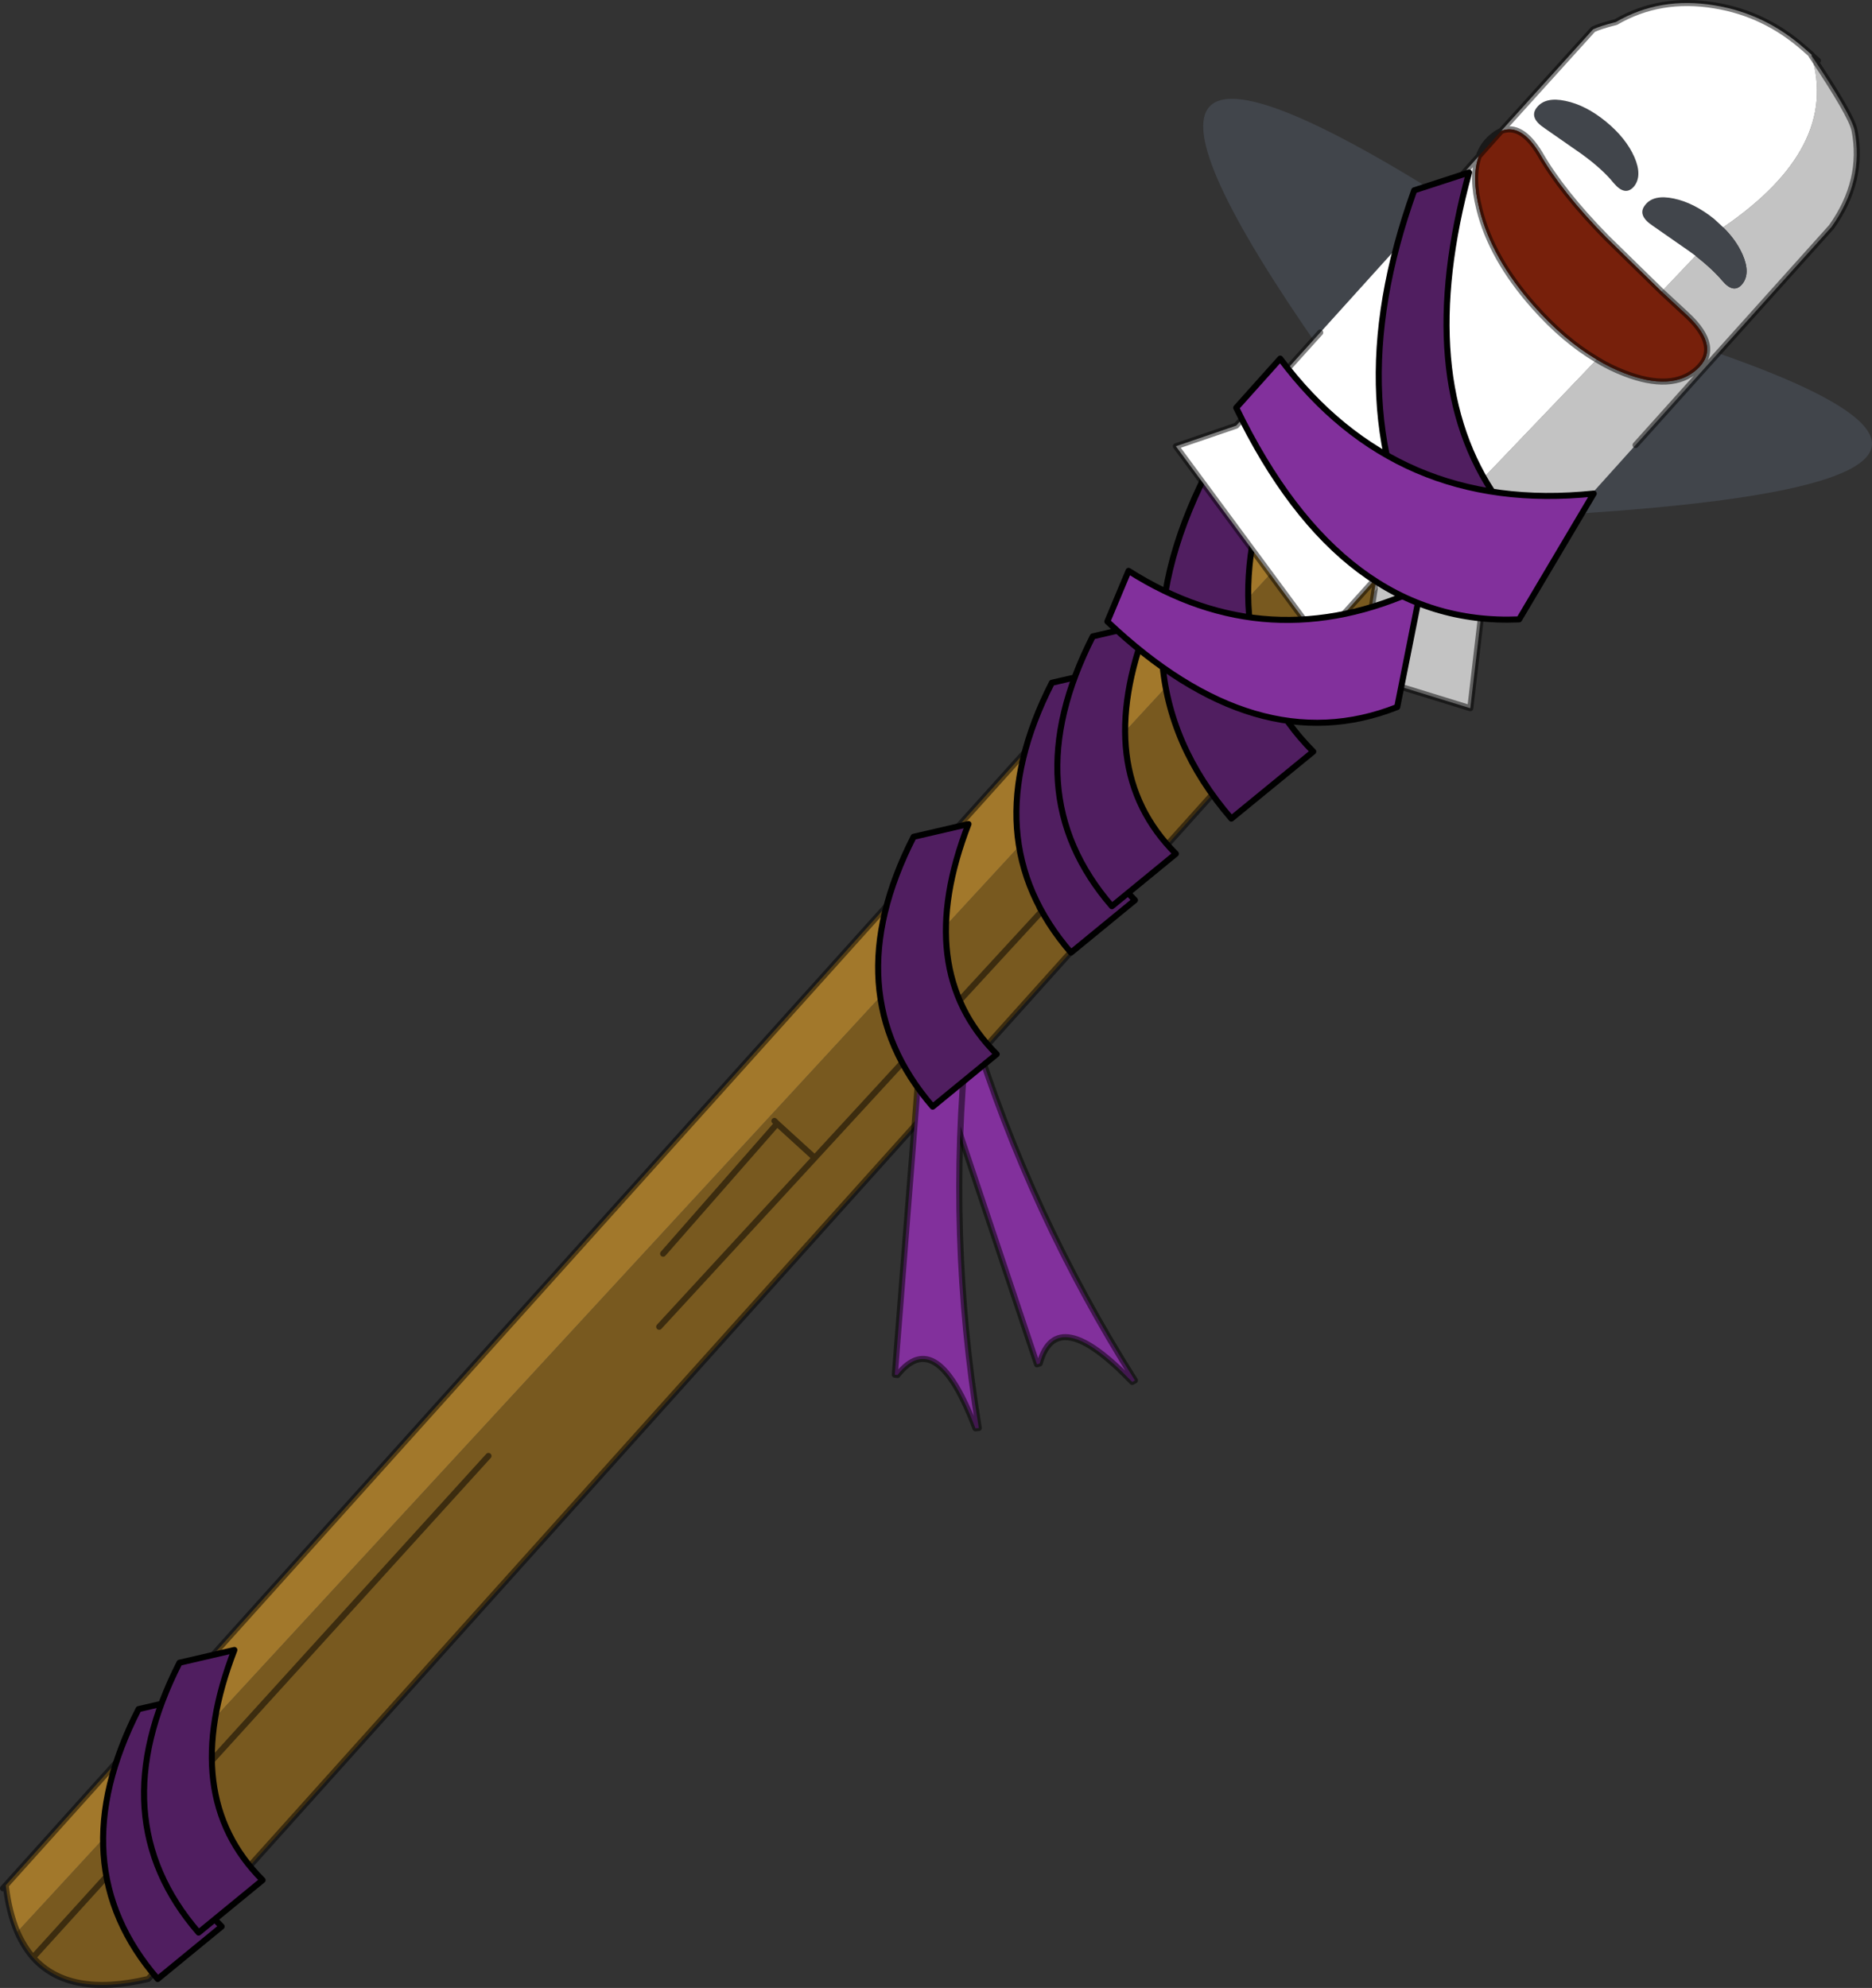 <svg viewBox="0 0 308.69 327.82" xmlns="http://www.w3.org/2000/svg" xmlns:xlink="http://www.w3.org/1999/xlink"><rect x="0" y="0" width="308.69" height="327.82" fill="#333333" stroke="none"/><use transform="translate(0 -.01)" width="308.7" height="327.85" xlink:href="#a"/><defs><g id="a"><path d="m358.05 101.6 4.55 6.2 5.1-5.65-1.35 8.65 4.7 1.45-217.8 242.45q-13.1 3.1-19-3.55-1.55-1.8-2.6-4.2l226.4-245.35m-9.95 35.8q3.7-2.35-.4-4.15-3.45 1-1.3 3.85.75.9 1.7.3M209.35 268.45l-75.1 82.7 75.1-82.7m91.3-89.9-37.5 40.75-25.65 27.85 25.65-27.85-6.2-5.65-18.8 21.45 18.8-21.45 6.2 5.65 37.5-40.75-.4-.45.4.45 9.95-10.8-9.95 10.8 4.2 4.75-4.2-4.75M256.5 213.2l.45.45-.45-.45" fill="#78591f" fill-rule="evenodd" transform="translate(-128.8 -28.35)"/><path d="M348.1 137.4q-.95.6-1.7-.3-2.15-2.85 1.3-3.85 4.1 1.8.4 4.15" fill="#fbf24d" fill-rule="evenodd" transform="translate(-128.8 -28.35)"/><path d="M131.65 346.95q-1.4-3.3-1.9-7.7L351.5 92.7l6.55 8.9-226.4 245.35" fill="#a2782b" fill-rule="evenodd" transform="translate(-128.8 -28.35)"/><path d="M371.05 112.25 153.25 354.7q-13.1 3.1-19-3.55-1.55-1.8-2.6-4.2-1.4-3.3-1.9-7.7l-.45.5M300.25 178.1l.4.45 9.95-10.8m-9.95 10.8 4.2 4.75m-67.35 63.85 25.65-27.85-6.2-5.65-18.8 21.45m18.8-21.45-.45-.45m6.65 6.1 37.5-40.75m-166.4 172.6 75.1-82.7m-79.6 70.8L351.5 92.7" fill="none" stroke="#000" stroke-linecap="round" stroke-linejoin="round" stroke-opacity=".502" transform="translate(-128.8 -28.35)"/><path d="m283.55 204.75 5.65-6.65q9.5 30.6 26.75 57.9l-.45.25q-12.5-13.05-15.25-3.05l-.45.15-16.25-48.6" fill="#82309c" fill-rule="evenodd" transform="translate(-128.8 -28.35)"/><path d="m283.55 204.75 16.25 48.6.45-.15q2.75-10 15.25 3.05l.45-.25q-17.25-27.3-26.75-57.9z" fill="none" stroke="#000" stroke-linecap="round" stroke-linejoin="round" stroke-opacity=".502" transform="translate(-128.8 -28.35)"/><path d="m276.8 255.1-.45-.05 4.05-51.15 7.8-3.9q-3.2 31.9 2 63.85l-.55.05q-6.4-16.95-12.85-8.8" fill="#82309c" fill-rule="evenodd" transform="translate(-128.8 -28.35)"/><path d="M276.8 255.1q6.45-8.15 12.85 8.8l.55-.05q-5.2-31.95-2-63.85l-7.8 3.9-4.05 51.15z" fill="none" stroke="#000" stroke-linecap="round" stroke-linejoin="round" stroke-opacity=".502" transform="translate(-128.8 -28.35)"/><path d="m327.75 106.35 11.6-2.65q-11.85 30.7 6 48.6l-13.5 11.05q-20.8-24.05-4.1-57" fill="#501e60" fill-rule="evenodd" transform="translate(-128.8 -28.35)"/><path d="M327.75 106.35q-16.7 32.95 4.1 57l13.5-11.05q-17.85-17.9-6-48.6z" fill="none" stroke="#000" stroke-linecap="round" stroke-linejoin="round" transform="translate(-128.8 -28.35)"/><path d="m302.25 140.95 9.05-2.1q-9.3 24 4.65 37.95l-10.55 8.65q-16.25-18.8-3.15-44.5" fill="#501e60" fill-rule="evenodd" transform="translate(-128.8 -28.35)"/><path d="M302.25 140.95q-13.1 25.7 3.15 44.5l10.55-8.65q-13.95-13.95-4.65-37.95z" fill="none" stroke="#000" stroke-linecap="round" stroke-linejoin="round" transform="translate(-128.8 -28.35)"/><path d="m309 133.3 9.05-2.1q-9.3 24 4.65 37.95l-10.55 8.65Q295.9 159 309 133.3" fill="#501e60" fill-rule="evenodd" transform="translate(-128.8 -28.35)"/><path d="M309 133.3q-13.1 25.7 3.15 44.5l10.55-8.65q-13.95-13.95-4.65-37.95z" fill="none" stroke="#000" stroke-linecap="round" stroke-linejoin="round" transform="translate(-128.8 -28.35)"/><path d="m369 62.25-22.35 24Q298.7 17.6 369 62.25M385 113.3l16.25-30.25q79.85 24.7-16.25 30.25" fill="#41454b" fill-rule="evenodd" transform="translate(-128.8 -28.35)"/><path d="m402.8 76.45 5.6-5.9q2.75 2.15 4.4 4.1 1.9 2.25 3.3.55 1.4-1.75.05-4.85-1.05-2.4-3.2-4.5Q432.2 52.7 427.5 37.5q6.55 9.75 7.1 12.3 1.65 8.35-3.8 16l-32.3 35.95-13.05 14.5-12.45 13.9-1.75 15-18-5.55 2.15-13.6 36.7-38.35q2.2 1.35 4.55 2.25 7.85 3.05 11.95-.6t-1.65-9l-4.15-3.85" fill="#c3c3c3" fill-rule="evenodd" transform="translate(-128.8 -28.35)"/><path d="m408.4 70.55-.95-.7-6.1-4.25q-2.65-1.75-1.25-3.45 1.35-1.75 4.7-1.05t6.7 3.4l1.45 1.35q2.15 2.1 3.2 4.5 1.35 3.1-.05 4.85-1.4 1.7-3.3-.55-1.65-1.95-4.4-4.1M386.95 45q3.35.7 6.65 3.4t4.7 5.85q1.35 3.1-.05 4.85-1.45 1.7-3.35-.55-1.85-2.3-5.3-4.8l-6.1-4.25q-2.65-1.75-1.25-3.45 1.4-1.75 4.7-1.05" fill="#41454b" fill-rule="evenodd" transform="translate(-128.8 -28.35)"/><path d="M376.35 49.95 391.5 33.2q1.15-.55 3.75-1.2 7.3-4.25 16.3-2.75 8.3 1.35 14.8 7.1l1.2 1.05-.05.1q4.7 15.2-14.55 28.35l-1.45-1.35q-3.35-2.7-6.7-3.4t-4.7 1.05q-1.4 1.7 1.25 3.45l6.1 4.25.95.7-5.6 5.9-9.1-8.9q-7.4-7.55-11-13.85-3.05-5.05-6.35-3.75M355.4 126l.4-2.4-9.4 10.45-23.7-32.1 9.95-3.4L346.5 83.2l15.9-17.6 10.25-11.5q-1.25 3.4.1 8.75 2 8.1 9 16 4.95 5.6 10.35 8.8L355.4 126m31.55-81q-3.3-.7-4.7 1.05-1.4 1.7 1.25 3.45l6.1 4.25q3.45 2.5 5.3 4.8 1.9 2.25 3.35.55 1.4-1.75.05-4.85-1.4-3.15-4.7-5.85t-6.65-3.4m-30.2 77.55-.95 1.05.95-1.05" fill="#fff" fill-rule="evenodd" transform="translate(-128.8 -28.35)"/><path d="M376.35 49.95q3.3-1.3 6.35 3.75 3.6 6.3 11 13.85l9.1 8.9 4.15 3.85q5.75 5.35 1.65 9t-11.95.6q-2.35-.9-4.55-2.25-5.4-3.2-10.35-8.8-7-7.9-9-16-1.35-5.35-.1-8.75l3.7-4.15" fill="#77200b" fill-rule="evenodd" transform="translate(-128.8 -28.35)"/><path d="m427.55 37.4-1.2-1.05q-6.5-5.75-14.8-7.1-9-1.5-16.3 2.75-2.6.65-3.75 1.2l-15.15 16.75q3.3-1.3 6.35 3.75 3.6 6.3 11 13.85l9.1 8.9m24.75-39.05.05.1q2.6 2.3-.1 0 6.55 9.75 7.1 12.3 1.65 8.35-3.8 16l-32.3 35.95m-13.05 14.5L373 130.15l-1.75 15-18-5.55 2.15-13.6.4-2.4-9.4 10.45-23.7-32.1 9.95-3.4L346.5 83.2m15.9-17.6 10.25-11.5q.65-1.85 2.1-3.1.8-.7 1.6-1.05l-3.7 4.15q-1.25 3.4.1 8.75 2 8.1 9 16 4.95 5.6 10.35 8.8 2.2 1.35 4.55 2.25 7.85 3.05 11.95-.6t-1.65-9l-4.15-3.85m-47 47.15.95-1.05" fill="none" stroke="#000" stroke-linecap="round" stroke-linejoin="round" stroke-opacity=".502" transform="translate(-128.8 -28.35)"/><path d="M359.2 144.95q-23.2 9.2-47.8-14.1l3.5-8.35q23 14.6 48.2 2.85l-3.9 19.6" fill="#82309c" fill-rule="evenodd" transform="translate(-128.8 -28.35)"/><path d="M359.2 144.95q-23.2 9.2-47.8-14.1l3.5-8.35q23 14.6 48.2 2.85z" fill="none" stroke="#000" stroke-linecap="round" stroke-linejoin="round" transform="translate(-128.8 -28.35)"/><path d="m279.45 166.35 9.05-2.1q-9.3 24 4.65 37.95l-10.55 8.65q-16.25-18.8-3.15-44.5" fill="#501e60" fill-rule="evenodd" transform="translate(-128.8 -28.35)"/><path d="M279.45 166.35q-13.1 25.7 3.15 44.5l10.55-8.65q-13.95-13.95-4.65-37.95z" fill="none" stroke="#000" stroke-linecap="round" stroke-linejoin="round" transform="translate(-128.8 -28.35)"/><path d="m362 59.75 9.05-2.95q-9.3 34 4.65 53.85l-10.55 12.2Q348.9 96.2 362 59.75" fill="#501e60" fill-rule="evenodd" transform="translate(-128.8 -28.35)"/><path d="M362 59.75q-13.1 36.45 3.15 63.1l10.55-12.2q-13.95-19.85-4.65-53.85z" fill="none" stroke="#000" stroke-linecap="round" stroke-linejoin="round" transform="translate(-128.8 -28.35)"/><path d="M339.9 87.5q19.2 25.65 51.7 22.25l-12.3 20.75q-29.2 1.25-46.65-34.9l7.25-8.1" fill="#82309c" fill-rule="evenodd" transform="translate(-128.8 -28.35)"/><path d="M339.9 87.5q19.2 25.65 51.7 22.25l-12.3 20.75q-29.2 1.25-46.65-34.9z" fill="none" stroke="#000" stroke-linecap="round" stroke-linejoin="round" transform="translate(-128.8 -28.35)"/><path d="m151.65 310.2 9.05-2.1q-9.3 24 4.65 37.95l-10.55 8.65q-16.25-18.8-3.15-44.5" fill="#501e60" fill-rule="evenodd" transform="translate(-128.8 -28.35)"/><path d="M151.65 310.2q-13.1 25.7 3.15 44.5l10.55-8.65q-13.95-13.95-4.65-37.95z" fill="none" stroke="#000" stroke-linecap="round" stroke-linejoin="round" transform="translate(-128.8 -28.35)"/><path d="M161.55 347.05q-16.25-18.8-3.15-44.5l9.05-2.1q-9.3 24 4.65 37.95l-10.55 8.65" fill="#501e60" fill-rule="evenodd" transform="translate(-128.8 -28.35)"/><path d="m161.55 347.05 10.55-8.65q-13.95-13.95-4.65-37.95l-9.05 2.1q-13.1 25.7 3.15 44.5z" fill="none" stroke="#000" stroke-linecap="round" stroke-linejoin="round" transform="translate(-128.8 -28.35)"/></g></defs></svg>